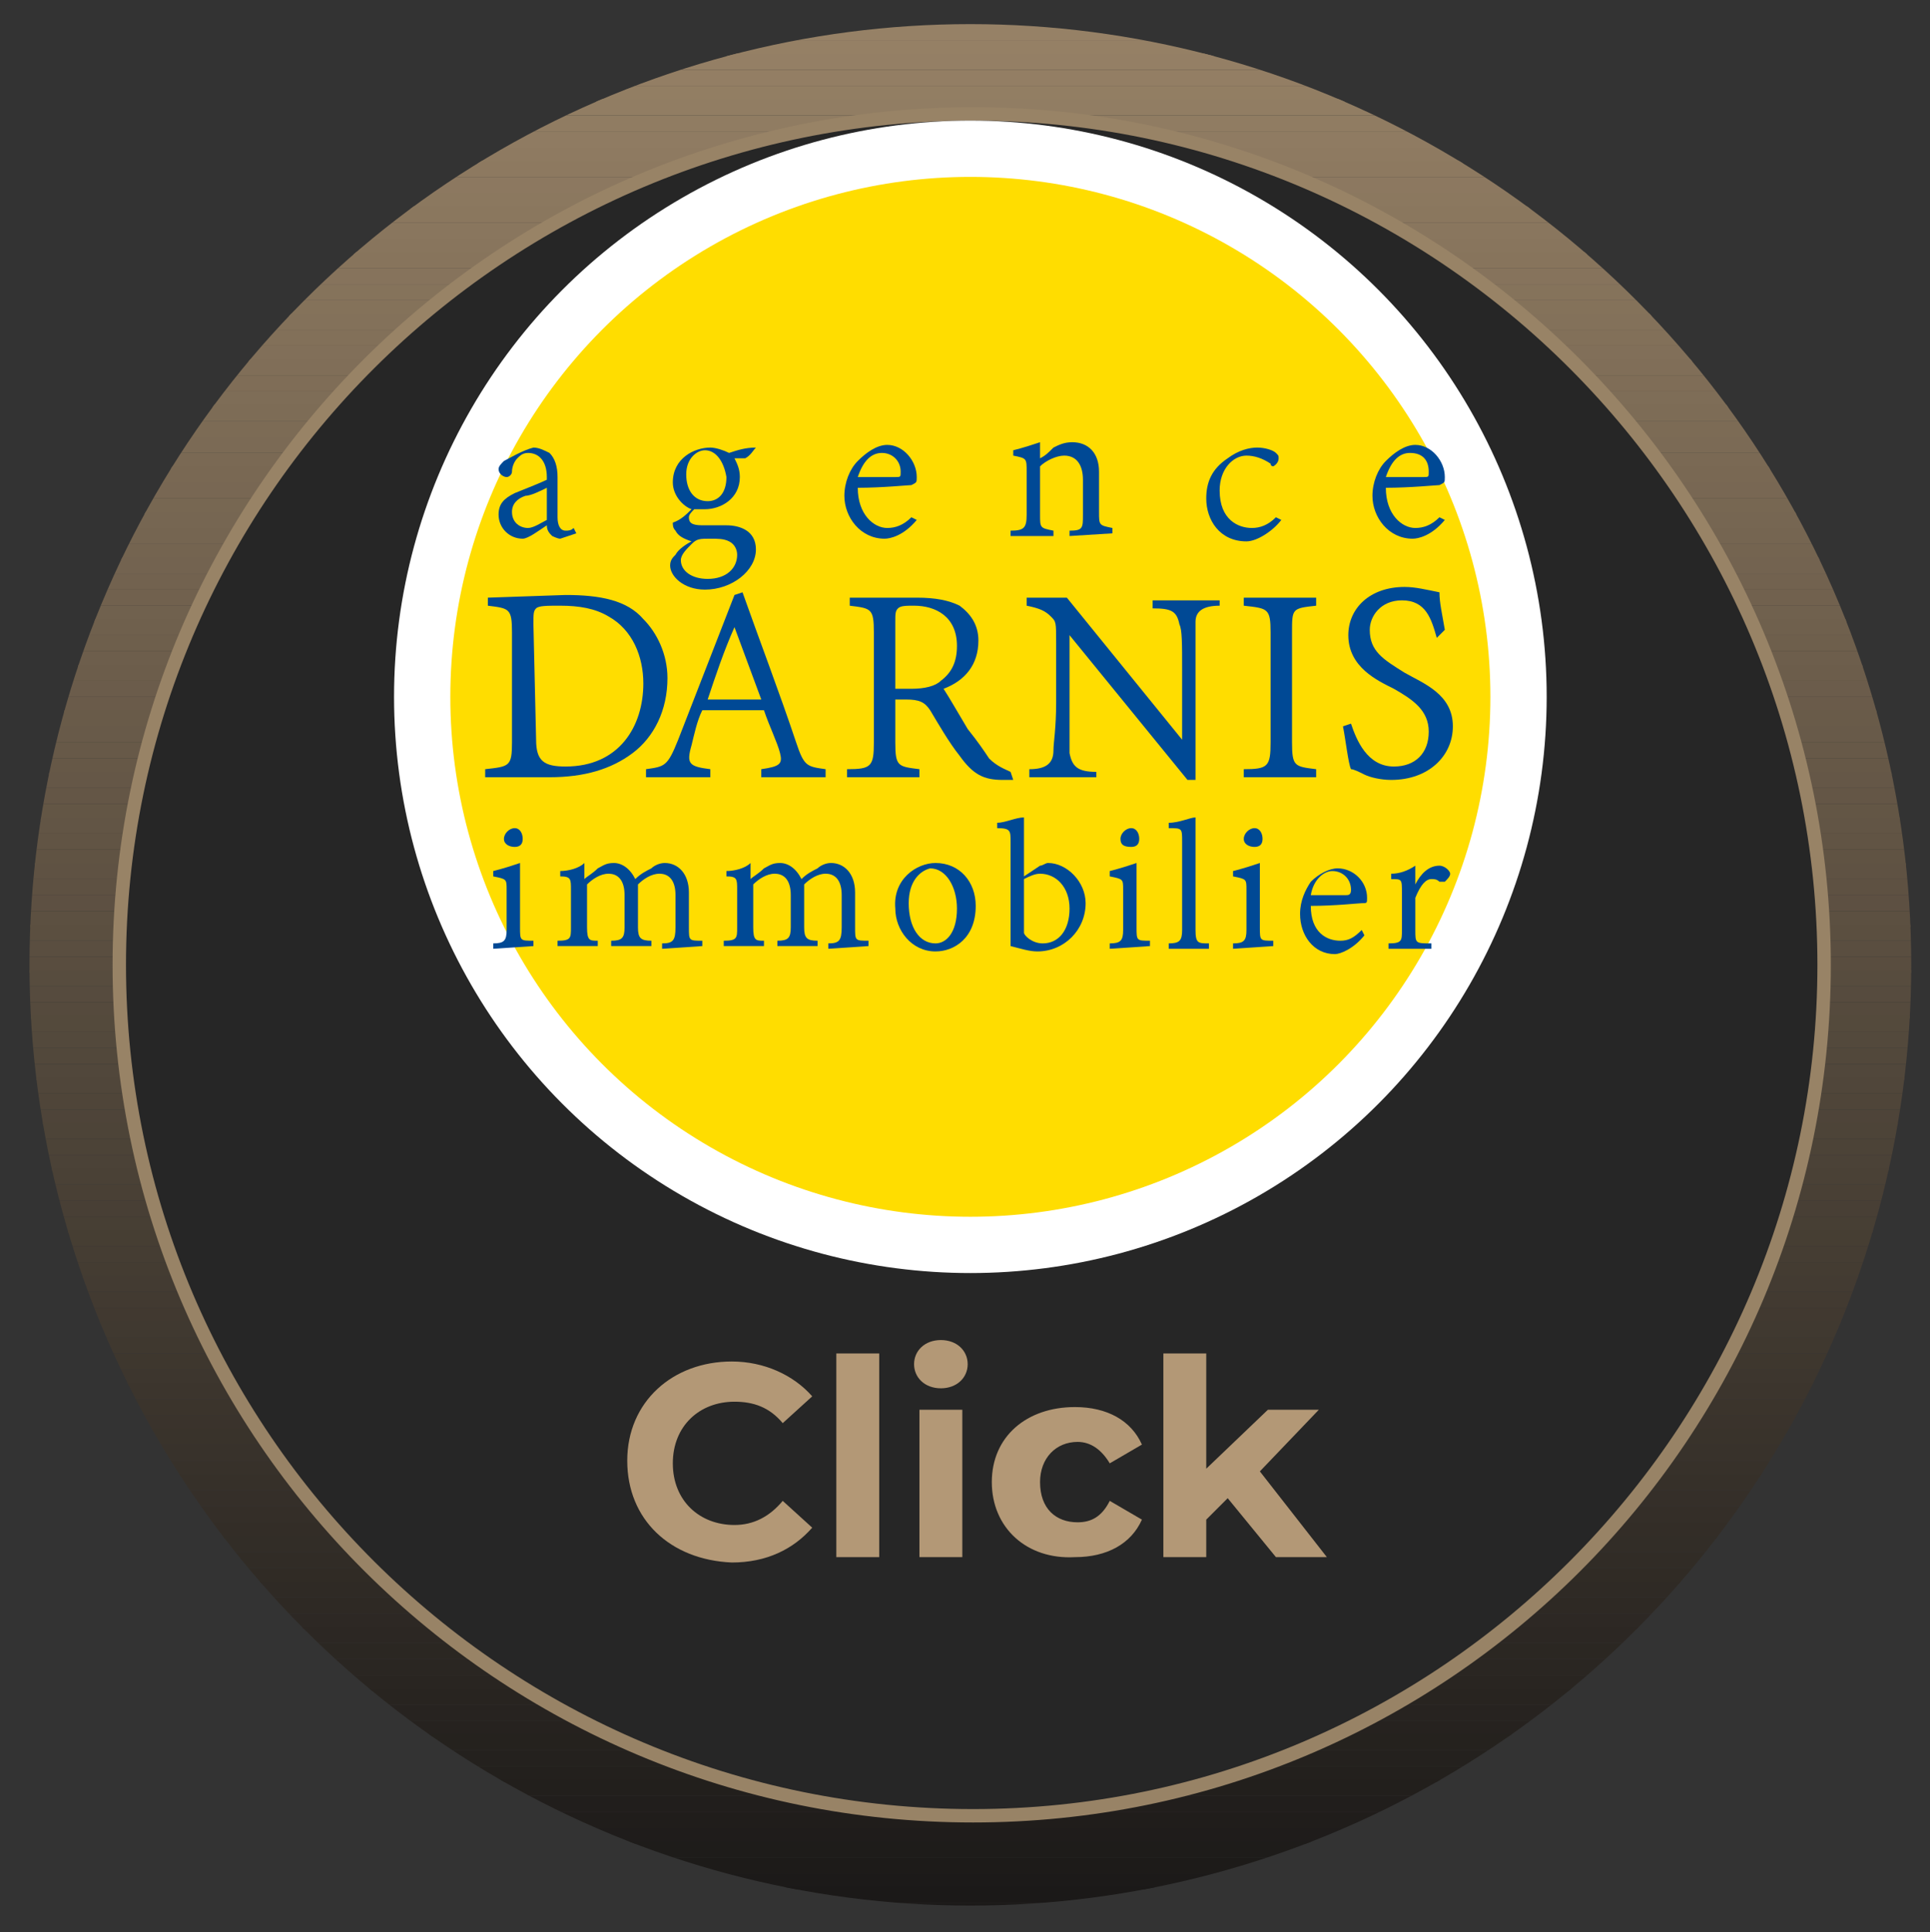 <?xml version="1.0" encoding="utf-8"?>
<!-- Generator: Adobe Illustrator 22.0.1, SVG Export Plug-In . SVG Version: 6.00 Build 0)  -->
<svg version="1.0" id="Calque_1" xmlns="http://www.w3.org/2000/svg" xmlns:xlink="http://www.w3.org/1999/xlink" x="0px" y="0px"
	 viewBox="0 0 72 72.1" style="enable-background:new 0 0 72 72.1;" xml:space="preserve">
<rect x="0" y="0" width="72" height="72.1" fill="#333333" stroke="none"/>
<style type="text/css">
	.st0{clip-path:url(#SVGID_2_);fill:#968166;}
	.st1{clip-path:url(#SVGID_4_);fill:#958065;}
	.st2{clip-path:url(#SVGID_6_);fill:#947F65;}
	.st3{clip-path:url(#SVGID_8_);fill:#937E64;}
	.st4{clip-path:url(#SVGID_10_);fill:#927E63;}
	.st5{clip-path:url(#SVGID_12_);fill:#917D63;}
	.st6{clip-path:url(#SVGID_14_);fill:#907C62;}
	.st7{clip-path:url(#SVGID_16_);fill:#8F7B62;}
	.st8{clip-path:url(#SVGID_18_);fill:#8E7A61;}
	.st9{clip-path:url(#SVGID_20_);fill:#8D7960;}
	.st10{clip-path:url(#SVGID_22_);fill:#8C7860;}
	.st11{clip-path:url(#SVGID_24_);fill:#8B785F;}
	.st12{clip-path:url(#SVGID_26_);fill:#8A775E;}
	.st13{clip-path:url(#SVGID_28_);fill:#89765E;}
	.st14{clip-path:url(#SVGID_30_);fill:#88755D;}
	.st15{clip-path:url(#SVGID_32_);fill:#87745C;}
	.st16{clip-path:url(#SVGID_34_);fill:#86735C;}
	.st17{clip-path:url(#SVGID_36_);fill:#85735B;}
	.st18{clip-path:url(#SVGID_38_);fill:#84725A;}
	.st19{clip-path:url(#SVGID_40_);fill:#83715A;}
	.st20{clip-path:url(#SVGID_42_);fill:#827059;}
	.st21{clip-path:url(#SVGID_44_);fill:#816F59;}
	.st22{clip-path:url(#SVGID_46_);fill:#806E58;}
	.st23{clip-path:url(#SVGID_48_);fill:#7F6D57;}
	.st24{clip-path:url(#SVGID_50_);fill:#7E6D57;}
	.st25{clip-path:url(#SVGID_52_);fill:#7D6C56;}
	.st26{clip-path:url(#SVGID_54_);fill:#7C6B55;}
	.st27{clip-path:url(#SVGID_56_);fill:#7B6A55;}
	.st28{clip-path:url(#SVGID_58_);fill:#7A6954;}
	.st29{clip-path:url(#SVGID_60_);fill:#796853;}
	.st30{clip-path:url(#SVGID_62_);fill:#786753;}
	.st31{clip-path:url(#SVGID_64_);fill:#776752;}
	.st32{clip-path:url(#SVGID_66_);fill:#766652;}
	.st33{clip-path:url(#SVGID_68_);fill:#756551;}
	.st34{clip-path:url(#SVGID_70_);fill:#746450;}
	.st35{clip-path:url(#SVGID_72_);fill:#736350;}
	.st36{clip-path:url(#SVGID_74_);fill:#72624F;}
	.st37{clip-path:url(#SVGID_76_);fill:#71614E;}
	.st38{clip-path:url(#SVGID_78_);fill:#70614E;}
	.st39{clip-path:url(#SVGID_80_);fill:#6F604D;}
	.st40{clip-path:url(#SVGID_82_);fill:#6E5F4C;}
	.st41{clip-path:url(#SVGID_84_);fill:#6D5E4C;}
	.st42{clip-path:url(#SVGID_86_);fill:#6C5D4B;}
	.st43{clip-path:url(#SVGID_88_);fill:#6B5C4B;}
	.st44{clip-path:url(#SVGID_90_);fill:#6A5B4A;}
	.st45{clip-path:url(#SVGID_92_);fill:#695B49;}
	.st46{clip-path:url(#SVGID_94_);fill:#685A49;}
	.st47{clip-path:url(#SVGID_96_);fill:#675948;}
	.st48{clip-path:url(#SVGID_98_);fill:#665847;}
	.st49{clip-path:url(#SVGID_100_);fill:#655747;}
	.st50{clip-path:url(#SVGID_102_);fill:#645646;}
	.st51{clip-path:url(#SVGID_104_);fill:#635645;}
	.st52{clip-path:url(#SVGID_106_);fill:#625545;}
	.st53{clip-path:url(#SVGID_108_);fill:#615444;}
	.st54{clip-path:url(#SVGID_110_);fill:#605343;}
	.st55{clip-path:url(#SVGID_112_);fill:#5F5243;}
	.st56{clip-path:url(#SVGID_114_);fill:#5E5142;}
	.st57{clip-path:url(#SVGID_116_);fill:#5D5042;}
	.st58{clip-path:url(#SVGID_118_);fill:#5C5041;}
	.st59{clip-path:url(#SVGID_120_);fill:#5B4F40;}
	.st60{clip-path:url(#SVGID_122_);fill:#5A4E40;}
	.st61{clip-path:url(#SVGID_124_);fill:#594D3F;}
	.st62{clip-path:url(#SVGID_126_);fill:#574C3E;}
	.st63{clip-path:url(#SVGID_128_);fill:#564B3E;}
	.st64{clip-path:url(#SVGID_130_);fill:#554A3D;}
	.st65{clip-path:url(#SVGID_132_);fill:#544A3C;}
	.st66{clip-path:url(#SVGID_134_);fill:#53493C;}
	.st67{clip-path:url(#SVGID_136_);fill:#52483B;}
	.st68{clip-path:url(#SVGID_138_);fill:#51473B;}
	.st69{clip-path:url(#SVGID_140_);fill:#50463A;}
	.st70{clip-path:url(#SVGID_142_);fill:#4F4539;}
	.st71{clip-path:url(#SVGID_144_);fill:#4E4439;}
	.st72{clip-path:url(#SVGID_146_);fill:#4D4438;}
	.st73{clip-path:url(#SVGID_148_);fill:#4C4337;}
	.st74{clip-path:url(#SVGID_150_);fill:#4B4237;}
	.st75{clip-path:url(#SVGID_152_);fill:#4A4136;}
	.st76{clip-path:url(#SVGID_154_);fill:#494035;}
	.st77{clip-path:url(#SVGID_156_);fill:#483F35;}
	.st78{clip-path:url(#SVGID_158_);fill:#473F34;}
	.st79{clip-path:url(#SVGID_160_);fill:#463E33;}
	.st80{clip-path:url(#SVGID_162_);fill:#453D33;}
	.st81{clip-path:url(#SVGID_164_);fill:#443C32;}
	.st82{clip-path:url(#SVGID_166_);fill:#433B32;}
	.st83{clip-path:url(#SVGID_168_);fill:#423A31;}
	.st84{clip-path:url(#SVGID_170_);fill:#413930;}
	.st85{clip-path:url(#SVGID_172_);fill:#403930;}
	.st86{clip-path:url(#SVGID_174_);fill:#3F382F;}
	.st87{clip-path:url(#SVGID_176_);fill:#3E372E;}
	.st88{clip-path:url(#SVGID_178_);fill:#3D362E;}
	.st89{clip-path:url(#SVGID_180_);fill:#3C352D;}
	.st90{clip-path:url(#SVGID_182_);fill:#3B342C;}
	.st91{clip-path:url(#SVGID_184_);fill:#3A332C;}
	.st92{clip-path:url(#SVGID_186_);fill:#39332B;}
	.st93{clip-path:url(#SVGID_188_);fill:#38322B;}
	.st94{clip-path:url(#SVGID_190_);fill:#37312A;}
	.st95{clip-path:url(#SVGID_192_);fill:#363029;}
	.st96{clip-path:url(#SVGID_194_);fill:#352F29;}
	.st97{clip-path:url(#SVGID_196_);fill:#342E28;}
	.st98{clip-path:url(#SVGID_198_);fill:#332D27;}
	.st99{clip-path:url(#SVGID_200_);fill:#322D27;}
	.st100{clip-path:url(#SVGID_202_);fill:#312C26;}
	.st101{clip-path:url(#SVGID_204_);fill:#302B25;}
	.st102{clip-path:url(#SVGID_206_);fill:#2F2A25;}
	.st103{clip-path:url(#SVGID_208_);fill:#2E2924;}
	.st104{clip-path:url(#SVGID_210_);fill:#2D2824;}
	.st105{clip-path:url(#SVGID_212_);fill:#2C2723;}
	.st106{clip-path:url(#SVGID_214_);fill:#2B2722;}
	.st107{clip-path:url(#SVGID_216_);fill:#2A2622;}
	.st108{clip-path:url(#SVGID_218_);fill:#292521;}
	.st109{clip-path:url(#SVGID_220_);fill:#282420;}
	.st110{clip-path:url(#SVGID_222_);fill:#272320;}
	.st111{clip-path:url(#SVGID_224_);fill:#26221F;}
	.st112{clip-path:url(#SVGID_226_);fill:#25221E;}
	.st113{clip-path:url(#SVGID_228_);fill:#24211E;}
	.st114{clip-path:url(#SVGID_230_);fill:#23201D;}
	.st115{clip-path:url(#SVGID_232_);fill:#221F1C;}
	.st116{clip-path:url(#SVGID_234_);fill:#211E1C;}
	.st117{clip-path:url(#SVGID_236_);fill:#201D1B;}
	.st118{clip-path:url(#SVGID_238_);fill:#1F1C1B;}
	.st119{clip-path:url(#SVGID_240_);fill:#1E1C1A;}
	.st120{clip-path:url(#SVGID_242_);fill:#1D1B19;}
	.st121{clip-path:url(#SVGID_244_);fill:#1C1A19;}
	.st122{clip-path:url(#SVGID_246_);fill:#1B1918;}
	.st123{clip-path:url(#SVGID_248_);fill:#1B1918;}
	.st124{fill:#262626;}
	.st125{fill:#988366;}
	.st126{fill:#FFFFFF;}
	.st127{fill:#FFDD00;}
	.st128{fill:#004995;}
	.st129{enable-background:new    ;}
	.st130{fill:#B39876;}
</style>
<g>
	<g>
		<g>
			<defs>
				<circle id="SVGID_1_" cx="36.2" cy="36" r="35.1"/>
			</defs>
			<clipPath id="SVGID_2_">
				<use xlink:href="#SVGID_1_"  style="overflow:visible;"/>
			</clipPath>
			<rect x="1.1" y="0.9" class="st0" width="70.2" height="0.6"/>
		</g>
		<g>
			<defs>
				<circle id="SVGID_3_" cx="36.2" cy="36" r="35.1"/>
			</defs>
			<clipPath id="SVGID_4_">
				<use xlink:href="#SVGID_3_"  style="overflow:visible;"/>
			</clipPath>
			<rect x="1.1" y="1.5" class="st1" width="70.2" height="0.6"/>
		</g>
		<g>
			<defs>
				<circle id="SVGID_5_" cx="36.2" cy="36" r="35.1"/>
			</defs>
			<clipPath id="SVGID_6_">
				<use xlink:href="#SVGID_5_"  style="overflow:visible;"/>
			</clipPath>
			<rect x="1.1" y="2" class="st2" width="70.2" height="0.6"/>
		</g>
		<g>
			<defs>
				<circle id="SVGID_7_" cx="36.2" cy="36" r="35.1"/>
			</defs>
			<clipPath id="SVGID_8_">
				<use xlink:href="#SVGID_7_"  style="overflow:visible;"/>
			</clipPath>
			<rect x="1.1" y="2.6" class="st3" width="70.2" height="0.6"/>
		</g>
		<g>
			<defs>
				<circle id="SVGID_9_" cx="36.2" cy="36" r="35.1"/>
			</defs>
			<clipPath id="SVGID_10_">
				<use xlink:href="#SVGID_9_"  style="overflow:visible;"/>
			</clipPath>
			<rect x="1.1" y="3.2" class="st4" width="70.2" height="0.6"/>
		</g>
		<g>
			<defs>
				<circle id="SVGID_11_" cx="36.2" cy="36" r="35.1"/>
			</defs>
			<clipPath id="SVGID_12_">
				<use xlink:href="#SVGID_11_"  style="overflow:visible;"/>
			</clipPath>
			<rect x="1.1" y="3.7" class="st5" width="70.2" height="0.6"/>
		</g>
		<g>
			<defs>
				<circle id="SVGID_13_" cx="36.2" cy="36" r="35.1"/>
			</defs>
			<clipPath id="SVGID_14_">
				<use xlink:href="#SVGID_13_"  style="overflow:visible;"/>
			</clipPath>
			<rect x="1.1" y="4.3" class="st6" width="70.2" height="0.6"/>
		</g>
		<g>
			<defs>
				<circle id="SVGID_15_" cx="36.2" cy="36" r="35.1"/>
			</defs>
			<clipPath id="SVGID_16_">
				<use xlink:href="#SVGID_15_"  style="overflow:visible;"/>
			</clipPath>
			<rect x="1.1" y="4.9" class="st7" width="70.2" height="0.6"/>
		</g>
		<g>
			<defs>
				<circle id="SVGID_17_" cx="36.2" cy="36" r="35.1"/>
			</defs>
			<clipPath id="SVGID_18_">
				<use xlink:href="#SVGID_17_"  style="overflow:visible;"/>
			</clipPath>
			<rect x="1.1" y="5.5" class="st8" width="70.2" height="0.6"/>
		</g>
		<g>
			<defs>
				<circle id="SVGID_19_" cx="36.2" cy="36" r="35.1"/>
			</defs>
			<clipPath id="SVGID_20_">
				<use xlink:href="#SVGID_19_"  style="overflow:visible;"/>
			</clipPath>
			<rect x="1.1" y="6" class="st9" width="70.2" height="0.6"/>
		</g>
		<g>
			<defs>
				<circle id="SVGID_21_" cx="36.2" cy="36" r="35.1"/>
			</defs>
			<clipPath id="SVGID_22_">
				<use xlink:href="#SVGID_21_"  style="overflow:visible;"/>
			</clipPath>
			<rect x="1.1" y="6.6" class="st10" width="70.2" height="0.6"/>
		</g>
		<g>
			<defs>
				<circle id="SVGID_23_" cx="36.2" cy="36" r="35.1"/>
			</defs>
			<clipPath id="SVGID_24_">
				<use xlink:href="#SVGID_23_"  style="overflow:visible;"/>
			</clipPath>
			<rect x="1.1" y="7.2" class="st11" width="70.2" height="0.6"/>
		</g>
		<g>
			<defs>
				<circle id="SVGID_25_" cx="36.2" cy="36" r="35.1"/>
			</defs>
			<clipPath id="SVGID_26_">
				<use xlink:href="#SVGID_25_"  style="overflow:visible;"/>
			</clipPath>
			<rect x="1.1" y="7.7" class="st12" width="70.2" height="0.6"/>
		</g>
		<g>
			<defs>
				<circle id="SVGID_27_" cx="36.2" cy="36" r="35.1"/>
			</defs>
			<clipPath id="SVGID_28_">
				<use xlink:href="#SVGID_27_"  style="overflow:visible;"/>
			</clipPath>
			<rect x="1.1" y="8.3" class="st13" width="70.2" height="0.6"/>
		</g>
		<g>
			<defs>
				<circle id="SVGID_29_" cx="36.2" cy="36" r="35.1"/>
			</defs>
			<clipPath id="SVGID_30_">
				<use xlink:href="#SVGID_29_"  style="overflow:visible;"/>
			</clipPath>
			<rect x="1.1" y="8.9" class="st14" width="70.2" height="0.6"/>
		</g>
		<g>
			<defs>
				<circle id="SVGID_31_" cx="36.2" cy="36" r="35.1"/>
			</defs>
			<clipPath id="SVGID_32_">
				<use xlink:href="#SVGID_31_"  style="overflow:visible;"/>
			</clipPath>
			<rect x="1.1" y="9.4" class="st15" width="70.2" height="0.6"/>
		</g>
		<g>
			<defs>
				<circle id="SVGID_33_" cx="36.2" cy="36" r="35.1"/>
			</defs>
			<clipPath id="SVGID_34_">
				<use xlink:href="#SVGID_33_"  style="overflow:visible;"/>
			</clipPath>
			<rect x="1.1" y="10" class="st16" width="70.2" height="0.6"/>
		</g>
		<g>
			<defs>
				<circle id="SVGID_35_" cx="36.2" cy="36" r="35.1"/>
			</defs>
			<clipPath id="SVGID_36_">
				<use xlink:href="#SVGID_35_"  style="overflow:visible;"/>
			</clipPath>
			<rect x="1.1" y="10.6" class="st17" width="70.2" height="0.6"/>
		</g>
		<g>
			<defs>
				<circle id="SVGID_37_" cx="36.2" cy="36" r="35.1"/>
			</defs>
			<clipPath id="SVGID_38_">
				<use xlink:href="#SVGID_37_"  style="overflow:visible;"/>
			</clipPath>
			<rect x="1.1" y="11.2" class="st18" width="70.2" height="0.6"/>
		</g>
		<g>
			<defs>
				<circle id="SVGID_39_" cx="36.2" cy="36" r="35.1"/>
			</defs>
			<clipPath id="SVGID_40_">
				<use xlink:href="#SVGID_39_"  style="overflow:visible;"/>
			</clipPath>
			<rect x="1.1" y="11.7" class="st19" width="70.2" height="0.6"/>
		</g>
		<g>
			<defs>
				<circle id="SVGID_41_" cx="36.2" cy="36" r="35.1"/>
			</defs>
			<clipPath id="SVGID_42_">
				<use xlink:href="#SVGID_41_"  style="overflow:visible;"/>
			</clipPath>
			<rect x="1.1" y="12.3" class="st20" width="70.2" height="0.6"/>
		</g>
		<g>
			<defs>
				<circle id="SVGID_43_" cx="36.2" cy="36" r="35.1"/>
			</defs>
			<clipPath id="SVGID_44_">
				<use xlink:href="#SVGID_43_"  style="overflow:visible;"/>
			</clipPath>
			<rect x="1.1" y="12.9" class="st21" width="70.2" height="0.6"/>
		</g>
		<g>
			<defs>
				<circle id="SVGID_45_" cx="36.2" cy="36" r="35.1"/>
			</defs>
			<clipPath id="SVGID_46_">
				<use xlink:href="#SVGID_45_"  style="overflow:visible;"/>
			</clipPath>
			<rect x="1.1" y="13.4" class="st22" width="70.2" height="0.6"/>
		</g>
		<g>
			<defs>
				<circle id="SVGID_47_" cx="36.2" cy="36" r="35.1"/>
			</defs>
			<clipPath id="SVGID_48_">
				<use xlink:href="#SVGID_47_"  style="overflow:visible;"/>
			</clipPath>
			<rect x="1.1" y="14" class="st23" width="70.2" height="0.6"/>
		</g>
		<g>
			<defs>
				<circle id="SVGID_49_" cx="36.2" cy="36" r="35.1"/>
			</defs>
			<clipPath id="SVGID_50_">
				<use xlink:href="#SVGID_49_"  style="overflow:visible;"/>
			</clipPath>
			<rect x="1.1" y="14.6" class="st24" width="70.2" height="0.6"/>
		</g>
		<g>
			<defs>
				<circle id="SVGID_51_" cx="36.2" cy="36" r="35.1"/>
			</defs>
			<clipPath id="SVGID_52_">
				<use xlink:href="#SVGID_51_"  style="overflow:visible;"/>
			</clipPath>
			<rect x="1.1" y="15.1" class="st25" width="70.2" height="0.6"/>
		</g>
		<g>
			<defs>
				<circle id="SVGID_53_" cx="36.2" cy="36" r="35.1"/>
			</defs>
			<clipPath id="SVGID_54_">
				<use xlink:href="#SVGID_53_"  style="overflow:visible;"/>
			</clipPath>
			<rect x="1.1" y="15.7" class="st26" width="70.2" height="0.6"/>
		</g>
		<g>
			<defs>
				<circle id="SVGID_55_" cx="36.2" cy="36" r="35.1"/>
			</defs>
			<clipPath id="SVGID_56_">
				<use xlink:href="#SVGID_55_"  style="overflow:visible;"/>
			</clipPath>
			<rect x="1.1" y="16.3" class="st27" width="70.2" height="0.6"/>
		</g>
		<g>
			<defs>
				<circle id="SVGID_57_" cx="36.2" cy="36" r="35.1"/>
			</defs>
			<clipPath id="SVGID_58_">
				<use xlink:href="#SVGID_57_"  style="overflow:visible;"/>
			</clipPath>
			<rect x="1.1" y="16.9" class="st28" width="70.2" height="0.6"/>
		</g>
		<g>
			<defs>
				<circle id="SVGID_59_" cx="36.2" cy="36" r="35.1"/>
			</defs>
			<clipPath id="SVGID_60_">
				<use xlink:href="#SVGID_59_"  style="overflow:visible;"/>
			</clipPath>
			<rect x="1.1" y="17.4" class="st29" width="70.2" height="0.6"/>
		</g>
		<g>
			<defs>
				<circle id="SVGID_61_" cx="36.2" cy="36" r="35.1"/>
			</defs>
			<clipPath id="SVGID_62_">
				<use xlink:href="#SVGID_61_"  style="overflow:visible;"/>
			</clipPath>
			<rect x="1.1" y="18" class="st30" width="70.2" height="0.6"/>
		</g>
		<g>
			<defs>
				<circle id="SVGID_63_" cx="36.2" cy="36" r="35.1"/>
			</defs>
			<clipPath id="SVGID_64_">
				<use xlink:href="#SVGID_63_"  style="overflow:visible;"/>
			</clipPath>
			<rect x="1.1" y="18.6" class="st31" width="70.2" height="0.6"/>
		</g>
		<g>
			<defs>
				<circle id="SVGID_65_" cx="36.2" cy="36" r="35.1"/>
			</defs>
			<clipPath id="SVGID_66_">
				<use xlink:href="#SVGID_65_"  style="overflow:visible;"/>
			</clipPath>
			<rect x="1.1" y="19.1" class="st32" width="70.2" height="0.6"/>
		</g>
		<g>
			<defs>
				<circle id="SVGID_67_" cx="36.2" cy="36" r="35.1"/>
			</defs>
			<clipPath id="SVGID_68_">
				<use xlink:href="#SVGID_67_"  style="overflow:visible;"/>
			</clipPath>
			<rect x="1.1" y="19.7" class="st33" width="70.2" height="0.6"/>
		</g>
		<g>
			<defs>
				<circle id="SVGID_69_" cx="36.2" cy="36" r="35.1"/>
			</defs>
			<clipPath id="SVGID_70_">
				<use xlink:href="#SVGID_69_"  style="overflow:visible;"/>
			</clipPath>
			<rect x="1.1" y="20.3" class="st34" width="70.2" height="0.6"/>
		</g>
		<g>
			<defs>
				<circle id="SVGID_71_" cx="36.2" cy="36" r="35.1"/>
			</defs>
			<clipPath id="SVGID_72_">
				<use xlink:href="#SVGID_71_"  style="overflow:visible;"/>
			</clipPath>
			<rect x="1.1" y="20.8" class="st35" width="70.2" height="0.6"/>
		</g>
		<g>
			<defs>
				<circle id="SVGID_73_" cx="36.2" cy="36" r="35.1"/>
			</defs>
			<clipPath id="SVGID_74_">
				<use xlink:href="#SVGID_73_"  style="overflow:visible;"/>
			</clipPath>
			<rect x="1.1" y="21.4" class="st36" width="70.2" height="0.6"/>
		</g>
		<g>
			<defs>
				<circle id="SVGID_75_" cx="36.2" cy="36" r="35.1"/>
			</defs>
			<clipPath id="SVGID_76_">
				<use xlink:href="#SVGID_75_"  style="overflow:visible;"/>
			</clipPath>
			<rect x="1.1" y="22" class="st37" width="70.2" height="0.6"/>
		</g>
		<g>
			<defs>
				<circle id="SVGID_77_" cx="36.2" cy="36" r="35.1"/>
			</defs>
			<clipPath id="SVGID_78_">
				<use xlink:href="#SVGID_77_"  style="overflow:visible;"/>
			</clipPath>
			<rect x="1.1" y="22.6" class="st38" width="70.2" height="0.6"/>
		</g>
		<g>
			<defs>
				<circle id="SVGID_79_" cx="36.2" cy="36" r="35.1"/>
			</defs>
			<clipPath id="SVGID_80_">
				<use xlink:href="#SVGID_79_"  style="overflow:visible;"/>
			</clipPath>
			<rect x="1.1" y="23.1" class="st39" width="70.2" height="0.6"/>
		</g>
		<g>
			<defs>
				<circle id="SVGID_81_" cx="36.2" cy="36" r="35.1"/>
			</defs>
			<clipPath id="SVGID_82_">
				<use xlink:href="#SVGID_81_"  style="overflow:visible;"/>
			</clipPath>
			<rect x="1.1" y="23.7" class="st40" width="70.2" height="0.6"/>
		</g>
		<g>
			<defs>
				<circle id="SVGID_83_" cx="36.2" cy="36" r="35.1"/>
			</defs>
			<clipPath id="SVGID_84_">
				<use xlink:href="#SVGID_83_"  style="overflow:visible;"/>
			</clipPath>
			<rect x="1.1" y="24.3" class="st41" width="70.2" height="0.6"/>
		</g>
		<g>
			<defs>
				<circle id="SVGID_85_" cx="36.2" cy="36" r="35.1"/>
			</defs>
			<clipPath id="SVGID_86_">
				<use xlink:href="#SVGID_85_"  style="overflow:visible;"/>
			</clipPath>
			<rect x="1.1" y="24.8" class="st42" width="70.2" height="0.6"/>
		</g>
		<g>
			<defs>
				<circle id="SVGID_87_" cx="36.2" cy="36" r="35.1"/>
			</defs>
			<clipPath id="SVGID_88_">
				<use xlink:href="#SVGID_87_"  style="overflow:visible;"/>
			</clipPath>
			<rect x="1.1" y="25.4" class="st43" width="70.2" height="0.6"/>
		</g>
		<g>
			<defs>
				<circle id="SVGID_89_" cx="36.2" cy="36" r="35.1"/>
			</defs>
			<clipPath id="SVGID_90_">
				<use xlink:href="#SVGID_89_"  style="overflow:visible;"/>
			</clipPath>
			<rect x="1.1" y="26" class="st44" width="70.2" height="0.6"/>
		</g>
		<g>
			<defs>
				<circle id="SVGID_91_" cx="36.2" cy="36" r="35.1"/>
			</defs>
			<clipPath id="SVGID_92_">
				<use xlink:href="#SVGID_91_"  style="overflow:visible;"/>
			</clipPath>
			<rect x="1.1" y="26.5" class="st45" width="70.2" height="0.6"/>
		</g>
		<g>
			<defs>
				<circle id="SVGID_93_" cx="36.2" cy="36" r="35.1"/>
			</defs>
			<clipPath id="SVGID_94_">
				<use xlink:href="#SVGID_93_"  style="overflow:visible;"/>
			</clipPath>
			<rect x="1.1" y="27.1" class="st46" width="70.2" height="0.6"/>
		</g>
		<g>
			<defs>
				<circle id="SVGID_95_" cx="36.2" cy="36" r="35.1"/>
			</defs>
			<clipPath id="SVGID_96_">
				<use xlink:href="#SVGID_95_"  style="overflow:visible;"/>
			</clipPath>
			<rect x="1.1" y="27.7" class="st47" width="70.2" height="0.6"/>
		</g>
		<g>
			<defs>
				<circle id="SVGID_97_" cx="36.2" cy="36" r="35.1"/>
			</defs>
			<clipPath id="SVGID_98_">
				<use xlink:href="#SVGID_97_"  style="overflow:visible;"/>
			</clipPath>
			<rect x="1.1" y="28.3" class="st48" width="70.2" height="0.6"/>
		</g>
		<g>
			<defs>
				<circle id="SVGID_99_" cx="36.2" cy="36" r="35.1"/>
			</defs>
			<clipPath id="SVGID_100_">
				<use xlink:href="#SVGID_99_"  style="overflow:visible;"/>
			</clipPath>
			<rect x="1.1" y="28.8" class="st49" width="70.2" height="0.6"/>
		</g>
		<g>
			<defs>
				<circle id="SVGID_101_" cx="36.2" cy="36" r="35.1"/>
			</defs>
			<clipPath id="SVGID_102_">
				<use xlink:href="#SVGID_101_"  style="overflow:visible;"/>
			</clipPath>
			<rect x="1.1" y="29.4" class="st50" width="70.2" height="0.6"/>
		</g>
		<g>
			<defs>
				<circle id="SVGID_103_" cx="36.2" cy="36" r="35.1"/>
			</defs>
			<clipPath id="SVGID_104_">
				<use xlink:href="#SVGID_103_"  style="overflow:visible;"/>
			</clipPath>
			<rect x="1.1" y="30" class="st51" width="70.2" height="0.6"/>
		</g>
		<g>
			<defs>
				<circle id="SVGID_105_" cx="36.2" cy="36" r="35.1"/>
			</defs>
			<clipPath id="SVGID_106_">
				<use xlink:href="#SVGID_105_"  style="overflow:visible;"/>
			</clipPath>
			<rect x="1.1" y="30.5" class="st52" width="70.2" height="0.6"/>
		</g>
		<g>
			<defs>
				<circle id="SVGID_107_" cx="36.2" cy="36" r="35.1"/>
			</defs>
			<clipPath id="SVGID_108_">
				<use xlink:href="#SVGID_107_"  style="overflow:visible;"/>
			</clipPath>
			<rect x="1.1" y="31.1" class="st53" width="70.2" height="0.6"/>
		</g>
		<g>
			<defs>
				<circle id="SVGID_109_" cx="36.2" cy="36" r="35.1"/>
			</defs>
			<clipPath id="SVGID_110_">
				<use xlink:href="#SVGID_109_"  style="overflow:visible;"/>
			</clipPath>
			<rect x="1.1" y="31.7" class="st54" width="70.2" height="0.6"/>
		</g>
		<g>
			<defs>
				<circle id="SVGID_111_" cx="36.2" cy="36" r="35.1"/>
			</defs>
			<clipPath id="SVGID_112_">
				<use xlink:href="#SVGID_111_"  style="overflow:visible;"/>
			</clipPath>
			<rect x="1.1" y="32.2" class="st55" width="70.2" height="0.6"/>
		</g>
		<g>
			<defs>
				<circle id="SVGID_113_" cx="36.2" cy="36" r="35.1"/>
			</defs>
			<clipPath id="SVGID_114_">
				<use xlink:href="#SVGID_113_"  style="overflow:visible;"/>
			</clipPath>
			<rect x="1.1" y="32.8" class="st56" width="70.2" height="0.6"/>
		</g>
		<g>
			<defs>
				<circle id="SVGID_115_" cx="36.2" cy="36" r="35.1"/>
			</defs>
			<clipPath id="SVGID_116_">
				<use xlink:href="#SVGID_115_"  style="overflow:visible;"/>
			</clipPath>
			<rect x="1.1" y="33.4" class="st57" width="70.2" height="0.6"/>
		</g>
		<g>
			<defs>
				<circle id="SVGID_117_" cx="36.2" cy="36" r="35.1"/>
			</defs>
			<clipPath id="SVGID_118_">
				<use xlink:href="#SVGID_117_"  style="overflow:visible;"/>
			</clipPath>
			<rect x="1.1" y="34" class="st58" width="70.2" height="0.6"/>
		</g>
		<g>
			<defs>
				<circle id="SVGID_119_" cx="36.2" cy="36" r="35.1"/>
			</defs>
			<clipPath id="SVGID_120_">
				<use xlink:href="#SVGID_119_"  style="overflow:visible;"/>
			</clipPath>
			<rect x="1.1" y="34.5" class="st59" width="70.2" height="0.6"/>
		</g>
		<g>
			<defs>
				<circle id="SVGID_121_" cx="36.2" cy="36" r="35.1"/>
			</defs>
			<clipPath id="SVGID_122_">
				<use xlink:href="#SVGID_121_"  style="overflow:visible;"/>
			</clipPath>
			<rect x="1.1" y="35.1" class="st60" width="70.2" height="0.6"/>
		</g>
		<g>
			<defs>
				<circle id="SVGID_123_" cx="36.2" cy="36" r="35.1"/>
			</defs>
			<clipPath id="SVGID_124_">
				<use xlink:href="#SVGID_123_"  style="overflow:visible;"/>
			</clipPath>
			<rect x="1.1" y="35.7" class="st61" width="70.2" height="0.6"/>
		</g>
		<g>
			<defs>
				<circle id="SVGID_125_" cx="36.2" cy="36" r="35.1"/>
			</defs>
			<clipPath id="SVGID_126_">
				<use xlink:href="#SVGID_125_"  style="overflow:visible;"/>
			</clipPath>
			<rect x="1.1" y="36.2" class="st62" width="70.2" height="0.6"/>
		</g>
		<g>
			<defs>
				<circle id="SVGID_127_" cx="36.2" cy="36" r="35.1"/>
			</defs>
			<clipPath id="SVGID_128_">
				<use xlink:href="#SVGID_127_"  style="overflow:visible;"/>
			</clipPath>
			<rect x="1.1" y="36.8" class="st63" width="70.2" height="0.6"/>
		</g>
		<g>
			<defs>
				<circle id="SVGID_129_" cx="36.2" cy="36" r="35.1"/>
			</defs>
			<clipPath id="SVGID_130_">
				<use xlink:href="#SVGID_129_"  style="overflow:visible;"/>
			</clipPath>
			<rect x="1.1" y="37.4" class="st64" width="70.2" height="0.6"/>
		</g>
		<g>
			<defs>
				<circle id="SVGID_131_" cx="36.2" cy="36" r="35.1"/>
			</defs>
			<clipPath id="SVGID_132_">
				<use xlink:href="#SVGID_131_"  style="overflow:visible;"/>
			</clipPath>
			<rect x="1.1" y="37.9" class="st65" width="70.2" height="0.6"/>
		</g>
		<g>
			<defs>
				<circle id="SVGID_133_" cx="36.2" cy="36" r="35.1"/>
			</defs>
			<clipPath id="SVGID_134_">
				<use xlink:href="#SVGID_133_"  style="overflow:visible;"/>
			</clipPath>
			<rect x="1.1" y="38.5" class="st66" width="70.2" height="0.6"/>
		</g>
		<g>
			<defs>
				<circle id="SVGID_135_" cx="36.2" cy="36" r="35.1"/>
			</defs>
			<clipPath id="SVGID_136_">
				<use xlink:href="#SVGID_135_"  style="overflow:visible;"/>
			</clipPath>
			<rect x="1.1" y="39.1" class="st67" width="70.2" height="0.6"/>
		</g>
		<g>
			<defs>
				<circle id="SVGID_137_" cx="36.2" cy="36" r="35.1"/>
			</defs>
			<clipPath id="SVGID_138_">
				<use xlink:href="#SVGID_137_"  style="overflow:visible;"/>
			</clipPath>
			<rect x="1.1" y="39.7" class="st68" width="70.2" height="0.6"/>
		</g>
		<g>
			<defs>
				<circle id="SVGID_139_" cx="36.2" cy="36" r="35.1"/>
			</defs>
			<clipPath id="SVGID_140_">
				<use xlink:href="#SVGID_139_"  style="overflow:visible;"/>
			</clipPath>
			<rect x="1.1" y="40.2" class="st69" width="70.2" height="0.6"/>
		</g>
		<g>
			<defs>
				<circle id="SVGID_141_" cx="36.2" cy="36" r="35.1"/>
			</defs>
			<clipPath id="SVGID_142_">
				<use xlink:href="#SVGID_141_"  style="overflow:visible;"/>
			</clipPath>
			<rect x="1.1" y="40.8" class="st70" width="70.2" height="0.6"/>
		</g>
		<g>
			<defs>
				<circle id="SVGID_143_" cx="36.2" cy="36" r="35.1"/>
			</defs>
			<clipPath id="SVGID_144_">
				<use xlink:href="#SVGID_143_"  style="overflow:visible;"/>
			</clipPath>
			<rect x="1.1" y="41.4" class="st71" width="70.2" height="0.6"/>
		</g>
		<g>
			<defs>
				<circle id="SVGID_145_" cx="36.2" cy="36" r="35.1"/>
			</defs>
			<clipPath id="SVGID_146_">
				<use xlink:href="#SVGID_145_"  style="overflow:visible;"/>
			</clipPath>
			<rect x="1.1" y="41.9" class="st72" width="70.2" height="0.6"/>
		</g>
		<g>
			<defs>
				<circle id="SVGID_147_" cx="36.2" cy="36" r="35.1"/>
			</defs>
			<clipPath id="SVGID_148_">
				<use xlink:href="#SVGID_147_"  style="overflow:visible;"/>
			</clipPath>
			<rect x="1.1" y="42.5" class="st73" width="70.2" height="0.6"/>
		</g>
		<g>
			<defs>
				<circle id="SVGID_149_" cx="36.2" cy="36" r="35.1"/>
			</defs>
			<clipPath id="SVGID_150_">
				<use xlink:href="#SVGID_149_"  style="overflow:visible;"/>
			</clipPath>
			<rect x="1.1" y="43.1" class="st74" width="70.2" height="0.6"/>
		</g>
		<g>
			<defs>
				<circle id="SVGID_151_" cx="36.2" cy="36" r="35.1"/>
			</defs>
			<clipPath id="SVGID_152_">
				<use xlink:href="#SVGID_151_"  style="overflow:visible;"/>
			</clipPath>
			<rect x="1.1" y="43.6" class="st75" width="70.2" height="0.6"/>
		</g>
		<g>
			<defs>
				<circle id="SVGID_153_" cx="36.2" cy="36" r="35.1"/>
			</defs>
			<clipPath id="SVGID_154_">
				<use xlink:href="#SVGID_153_"  style="overflow:visible;"/>
			</clipPath>
			<rect x="1.1" y="44.2" class="st76" width="70.2" height="0.6"/>
		</g>
		<g>
			<defs>
				<circle id="SVGID_155_" cx="36.2" cy="36" r="35.1"/>
			</defs>
			<clipPath id="SVGID_156_">
				<use xlink:href="#SVGID_155_"  style="overflow:visible;"/>
			</clipPath>
			<rect x="1.1" y="44.8" class="st77" width="70.2" height="0.6"/>
		</g>
		<g>
			<defs>
				<circle id="SVGID_157_" cx="36.2" cy="36" r="35.1"/>
			</defs>
			<clipPath id="SVGID_158_">
				<use xlink:href="#SVGID_157_"  style="overflow:visible;"/>
			</clipPath>
			<rect x="1.1" y="45.4" class="st78" width="70.2" height="0.6"/>
		</g>
		<g>
			<defs>
				<circle id="SVGID_159_" cx="36.2" cy="36" r="35.1"/>
			</defs>
			<clipPath id="SVGID_160_">
				<use xlink:href="#SVGID_159_"  style="overflow:visible;"/>
			</clipPath>
			<rect x="1.1" y="45.9" class="st79" width="70.2" height="0.6"/>
		</g>
		<g>
			<defs>
				<circle id="SVGID_161_" cx="36.2" cy="36" r="35.1"/>
			</defs>
			<clipPath id="SVGID_162_">
				<use xlink:href="#SVGID_161_"  style="overflow:visible;"/>
			</clipPath>
			<rect x="1.1" y="46.5" class="st80" width="70.2" height="0.6"/>
		</g>
		<g>
			<defs>
				<circle id="SVGID_163_" cx="36.2" cy="36" r="35.1"/>
			</defs>
			<clipPath id="SVGID_164_">
				<use xlink:href="#SVGID_163_"  style="overflow:visible;"/>
			</clipPath>
			<rect x="1.1" y="47.1" class="st81" width="70.2" height="0.6"/>
		</g>
		<g>
			<defs>
				<circle id="SVGID_165_" cx="36.2" cy="36" r="35.1"/>
			</defs>
			<clipPath id="SVGID_166_">
				<use xlink:href="#SVGID_165_"  style="overflow:visible;"/>
			</clipPath>
			<rect x="1.1" y="47.6" class="st82" width="70.2" height="0.6"/>
		</g>
		<g>
			<defs>
				<circle id="SVGID_167_" cx="36.2" cy="36" r="35.1"/>
			</defs>
			<clipPath id="SVGID_168_">
				<use xlink:href="#SVGID_167_"  style="overflow:visible;"/>
			</clipPath>
			<rect x="1.1" y="48.2" class="st83" width="70.2" height="0.6"/>
		</g>
		<g>
			<defs>
				<circle id="SVGID_169_" cx="36.2" cy="36" r="35.1"/>
			</defs>
			<clipPath id="SVGID_170_">
				<use xlink:href="#SVGID_169_"  style="overflow:visible;"/>
			</clipPath>
			<rect x="1.1" y="48.8" class="st84" width="70.2" height="0.6"/>
		</g>
		<g>
			<defs>
				<circle id="SVGID_171_" cx="36.2" cy="36" r="35.1"/>
			</defs>
			<clipPath id="SVGID_172_">
				<use xlink:href="#SVGID_171_"  style="overflow:visible;"/>
			</clipPath>
			<rect x="1.1" y="49.3" class="st85" width="70.2" height="0.6"/>
		</g>
		<g>
			<defs>
				<circle id="SVGID_173_" cx="36.2" cy="36" r="35.1"/>
			</defs>
			<clipPath id="SVGID_174_">
				<use xlink:href="#SVGID_173_"  style="overflow:visible;"/>
			</clipPath>
			<rect x="1.1" y="49.9" class="st86" width="70.2" height="0.6"/>
		</g>
		<g>
			<defs>
				<circle id="SVGID_175_" cx="36.2" cy="36" r="35.1"/>
			</defs>
			<clipPath id="SVGID_176_">
				<use xlink:href="#SVGID_175_"  style="overflow:visible;"/>
			</clipPath>
			<rect x="1.1" y="50.5" class="st87" width="70.2" height="0.6"/>
		</g>
		<g>
			<defs>
				<circle id="SVGID_177_" cx="36.2" cy="36" r="35.1"/>
			</defs>
			<clipPath id="SVGID_178_">
				<use xlink:href="#SVGID_177_"  style="overflow:visible;"/>
			</clipPath>
			<rect x="1.1" y="51.1" class="st88" width="70.2" height="0.6"/>
		</g>
		<g>
			<defs>
				<circle id="SVGID_179_" cx="36.2" cy="36" r="35.1"/>
			</defs>
			<clipPath id="SVGID_180_">
				<use xlink:href="#SVGID_179_"  style="overflow:visible;"/>
			</clipPath>
			<rect x="1.1" y="51.6" class="st89" width="70.2" height="0.6"/>
		</g>
		<g>
			<defs>
				<circle id="SVGID_181_" cx="36.2" cy="36" r="35.1"/>
			</defs>
			<clipPath id="SVGID_182_">
				<use xlink:href="#SVGID_181_"  style="overflow:visible;"/>
			</clipPath>
			<rect x="1.1" y="52.2" class="st90" width="70.2" height="0.6"/>
		</g>
		<g>
			<defs>
				<circle id="SVGID_183_" cx="36.2" cy="36" r="35.1"/>
			</defs>
			<clipPath id="SVGID_184_">
				<use xlink:href="#SVGID_183_"  style="overflow:visible;"/>
			</clipPath>
			<rect x="1.1" y="52.8" class="st91" width="70.2" height="0.6"/>
		</g>
		<g>
			<defs>
				<circle id="SVGID_185_" cx="36.2" cy="36" r="35.1"/>
			</defs>
			<clipPath id="SVGID_186_">
				<use xlink:href="#SVGID_185_"  style="overflow:visible;"/>
			</clipPath>
			<rect x="1.1" y="53.3" class="st92" width="70.2" height="0.6"/>
		</g>
		<g>
			<defs>
				<circle id="SVGID_187_" cx="36.2" cy="36" r="35.1"/>
			</defs>
			<clipPath id="SVGID_188_">
				<use xlink:href="#SVGID_187_"  style="overflow:visible;"/>
			</clipPath>
			<rect x="1.1" y="53.9" class="st93" width="70.2" height="0.6"/>
		</g>
		<g>
			<defs>
				<circle id="SVGID_189_" cx="36.2" cy="36" r="35.1"/>
			</defs>
			<clipPath id="SVGID_190_">
				<use xlink:href="#SVGID_189_"  style="overflow:visible;"/>
			</clipPath>
			<rect x="1.1" y="54.5" class="st94" width="70.2" height="0.6"/>
		</g>
		<g>
			<defs>
				<circle id="SVGID_191_" cx="36.2" cy="36" r="35.1"/>
			</defs>
			<clipPath id="SVGID_192_">
				<use xlink:href="#SVGID_191_"  style="overflow:visible;"/>
			</clipPath>
			<rect x="1.1" y="55" class="st95" width="70.2" height="0.6"/>
		</g>
		<g>
			<defs>
				<circle id="SVGID_193_" cx="36.2" cy="36" r="35.1"/>
			</defs>
			<clipPath id="SVGID_194_">
				<use xlink:href="#SVGID_193_"  style="overflow:visible;"/>
			</clipPath>
			<rect x="1.1" y="55.6" class="st96" width="70.2" height="0.6"/>
		</g>
		<g>
			<defs>
				<circle id="SVGID_195_" cx="36.2" cy="36" r="35.1"/>
			</defs>
			<clipPath id="SVGID_196_">
				<use xlink:href="#SVGID_195_"  style="overflow:visible;"/>
			</clipPath>
			<rect x="1.1" y="56.2" class="st97" width="70.2" height="0.6"/>
		</g>
		<g>
			<defs>
				<circle id="SVGID_197_" cx="36.2" cy="36" r="35.1"/>
			</defs>
			<clipPath id="SVGID_198_">
				<use xlink:href="#SVGID_197_"  style="overflow:visible;"/>
			</clipPath>
			<rect x="1.1" y="56.8" class="st98" width="70.2" height="0.6"/>
		</g>
		<g>
			<defs>
				<circle id="SVGID_199_" cx="36.2" cy="36" r="35.1"/>
			</defs>
			<clipPath id="SVGID_200_">
				<use xlink:href="#SVGID_199_"  style="overflow:visible;"/>
			</clipPath>
			<rect x="1.1" y="57.3" class="st99" width="70.2" height="0.6"/>
		</g>
		<g>
			<defs>
				<circle id="SVGID_201_" cx="36.2" cy="36" r="35.1"/>
			</defs>
			<clipPath id="SVGID_202_">
				<use xlink:href="#SVGID_201_"  style="overflow:visible;"/>
			</clipPath>
			<rect x="1.1" y="57.9" class="st100" width="70.2" height="0.6"/>
		</g>
		<g>
			<defs>
				<circle id="SVGID_203_" cx="36.2" cy="36" r="35.1"/>
			</defs>
			<clipPath id="SVGID_204_">
				<use xlink:href="#SVGID_203_"  style="overflow:visible;"/>
			</clipPath>
			<rect x="1.1" y="58.5" class="st101" width="70.2" height="0.6"/>
		</g>
		<g>
			<defs>
				<circle id="SVGID_205_" cx="36.2" cy="36" r="35.1"/>
			</defs>
			<clipPath id="SVGID_206_">
				<use xlink:href="#SVGID_205_"  style="overflow:visible;"/>
			</clipPath>
			<rect x="1.1" y="59" class="st102" width="70.2" height="0.6"/>
		</g>
		<g>
			<defs>
				<circle id="SVGID_207_" cx="36.2" cy="36" r="35.1"/>
			</defs>
			<clipPath id="SVGID_208_">
				<use xlink:href="#SVGID_207_"  style="overflow:visible;"/>
			</clipPath>
			<rect x="1.1" y="59.6" class="st103" width="70.2" height="0.6"/>
		</g>
		<g>
			<defs>
				<circle id="SVGID_209_" cx="36.2" cy="36" r="35.1"/>
			</defs>
			<clipPath id="SVGID_210_">
				<use xlink:href="#SVGID_209_"  style="overflow:visible;"/>
			</clipPath>
			<rect x="1.1" y="60.2" class="st104" width="70.2" height="0.6"/>
		</g>
		<g>
			<defs>
				<circle id="SVGID_211_" cx="36.2" cy="36" r="35.1"/>
			</defs>
			<clipPath id="SVGID_212_">
				<use xlink:href="#SVGID_211_"  style="overflow:visible;"/>
			</clipPath>
			<rect x="1.1" y="60.7" class="st105" width="70.2" height="0.6"/>
		</g>
		<g>
			<defs>
				<circle id="SVGID_213_" cx="36.2" cy="36" r="35.1"/>
			</defs>
			<clipPath id="SVGID_214_">
				<use xlink:href="#SVGID_213_"  style="overflow:visible;"/>
			</clipPath>
			<rect x="1.1" y="61.3" class="st106" width="70.2" height="0.6"/>
		</g>
		<g>
			<defs>
				<circle id="SVGID_215_" cx="36.2" cy="36" r="35.1"/>
			</defs>
			<clipPath id="SVGID_216_">
				<use xlink:href="#SVGID_215_"  style="overflow:visible;"/>
			</clipPath>
			<rect x="1.1" y="61.9" class="st107" width="70.2" height="0.6"/>
		</g>
		<g>
			<defs>
				<circle id="SVGID_217_" cx="36.2" cy="36" r="35.1"/>
			</defs>
			<clipPath id="SVGID_218_">
				<use xlink:href="#SVGID_217_"  style="overflow:visible;"/>
			</clipPath>
			<rect x="1.1" y="62.5" class="st108" width="70.2" height="0.6"/>
		</g>
		<g>
			<defs>
				<circle id="SVGID_219_" cx="36.2" cy="36" r="35.1"/>
			</defs>
			<clipPath id="SVGID_220_">
				<use xlink:href="#SVGID_219_"  style="overflow:visible;"/>
			</clipPath>
			<rect x="1.1" y="63" class="st109" width="70.2" height="0.6"/>
		</g>
		<g>
			<defs>
				<circle id="SVGID_221_" cx="36.2" cy="36" r="35.1"/>
			</defs>
			<clipPath id="SVGID_222_">
				<use xlink:href="#SVGID_221_"  style="overflow:visible;"/>
			</clipPath>
			<rect x="1.1" y="63.6" class="st110" width="70.2" height="0.6"/>
		</g>
		<g>
			<defs>
				<circle id="SVGID_223_" cx="36.2" cy="36" r="35.1"/>
			</defs>
			<clipPath id="SVGID_224_">
				<use xlink:href="#SVGID_223_"  style="overflow:visible;"/>
			</clipPath>
			<rect x="1.1" y="64.2" class="st111" width="70.2" height="0.6"/>
		</g>
		<g>
			<defs>
				<circle id="SVGID_225_" cx="36.2" cy="36" r="35.1"/>
			</defs>
			<clipPath id="SVGID_226_">
				<use xlink:href="#SVGID_225_"  style="overflow:visible;"/>
			</clipPath>
			<rect x="1.1" y="64.7" class="st112" width="70.2" height="0.6"/>
		</g>
		<g>
			<defs>
				<circle id="SVGID_227_" cx="36.2" cy="36" r="35.1"/>
			</defs>
			<clipPath id="SVGID_228_">
				<use xlink:href="#SVGID_227_"  style="overflow:visible;"/>
			</clipPath>
			<rect x="1.1" y="65.3" class="st113" width="70.2" height="0.6"/>
		</g>
		<g>
			<defs>
				<circle id="SVGID_229_" cx="36.2" cy="36" r="35.1"/>
			</defs>
			<clipPath id="SVGID_230_">
				<use xlink:href="#SVGID_229_"  style="overflow:visible;"/>
			</clipPath>
			<rect x="1.1" y="65.9" class="st114" width="70.2" height="0.6"/>
		</g>
		<g>
			<defs>
				<circle id="SVGID_231_" cx="36.2" cy="36" r="35.1"/>
			</defs>
			<clipPath id="SVGID_232_">
				<use xlink:href="#SVGID_231_"  style="overflow:visible;"/>
			</clipPath>
			<rect x="1.1" y="66.4" class="st115" width="70.2" height="0.6"/>
		</g>
		<g>
			<defs>
				<circle id="SVGID_233_" cx="36.2" cy="36" r="35.1"/>
			</defs>
			<clipPath id="SVGID_234_">
				<use xlink:href="#SVGID_233_"  style="overflow:visible;"/>
			</clipPath>
			<rect x="1.1" y="67" class="st116" width="70.2" height="0.6"/>
		</g>
		<g>
			<defs>
				<circle id="SVGID_235_" cx="36.2" cy="36" r="35.1"/>
			</defs>
			<clipPath id="SVGID_236_">
				<use xlink:href="#SVGID_235_"  style="overflow:visible;"/>
			</clipPath>
			<rect x="1.1" y="67.6" class="st117" width="70.2" height="0.6"/>
		</g>
		<g>
			<defs>
				<circle id="SVGID_237_" cx="36.2" cy="36" r="35.1"/>
			</defs>
			<clipPath id="SVGID_238_">
				<use xlink:href="#SVGID_237_"  style="overflow:visible;"/>
			</clipPath>
			<rect x="1.1" y="68.2" class="st118" width="70.2" height="0.6"/>
		</g>
		<g>
			<defs>
				<circle id="SVGID_239_" cx="36.2" cy="36" r="35.1"/>
			</defs>
			<clipPath id="SVGID_240_">
				<use xlink:href="#SVGID_239_"  style="overflow:visible;"/>
			</clipPath>
			<rect x="1.1" y="68.7" class="st119" width="70.2" height="0.6"/>
		</g>
		<g>
			<defs>
				<circle id="SVGID_241_" cx="36.2" cy="36" r="35.1"/>
			</defs>
			<clipPath id="SVGID_242_">
				<use xlink:href="#SVGID_241_"  style="overflow:visible;"/>
			</clipPath>
			<rect x="1.1" y="69.3" class="st120" width="70.2" height="0.6"/>
		</g>
		<g>
			<defs>
				<circle id="SVGID_243_" cx="36.2" cy="36" r="35.1"/>
			</defs>
			<clipPath id="SVGID_244_">
				<use xlink:href="#SVGID_243_"  style="overflow:visible;"/>
			</clipPath>
			<rect x="1.1" y="69.9" class="st121" width="70.2" height="0.6"/>
		</g>
		<g>
			<defs>
				<circle id="SVGID_245_" cx="36.2" cy="36" r="35.1"/>
			</defs>
			<clipPath id="SVGID_246_">
				<use xlink:href="#SVGID_245_"  style="overflow:visible;"/>
			</clipPath>
			<rect x="1.1" y="70.4" class="st122" width="70.2" height="0.6"/>
		</g>
		<g>
			<defs>
				<circle id="SVGID_247_" cx="36.2" cy="36" r="35.1"/>
			</defs>
			<clipPath id="SVGID_248_">
				<use xlink:href="#SVGID_247_"  style="overflow:visible;"/>
			</clipPath>
			<rect x="1.1" y="71" class="st123" width="70.2" height="0.1"/>
		</g>
	</g>
</g>
<g>
	<circle class="st124" cx="36.3" cy="36" r="31.8"/>
	<path class="st125" d="M36.3,68C18.6,68,4.2,53.7,4.2,36S18.6,4,36.3,4s32,14.4,32,32C68.3,53.7,54,68,36.3,68z M36.3,4.5
		C18.9,4.5,4.7,18.6,4.7,36s14.2,31.5,31.6,31.5S67.8,53.3,67.8,36S53.7,4.5,36.3,4.5z"/>
</g>
<g>
	<g>
		<circle class="st126" cx="36.2" cy="26" r="21.5"/>
	</g>
	<g id="Forme_2_1_">
		<g>
			<g>
				<ellipse class="st127" cx="36.2" cy="26" rx="19.4" ry="19.4"/>
			</g>
		</g>
	</g>
	<g>
		<g>
			<g>
				<path class="st128" d="M20.9,20.1c-0.1,0-0.3-0.1-0.3-0.1c-0.1-0.1-0.2-0.2-0.2-0.4c-0.3,0.2-0.7,0.5-0.9,0.5
					c-0.5,0-0.9-0.4-0.9-0.9c0-0.4,0.2-0.6,0.6-0.8c0.5-0.2,1-0.4,1.2-0.5v-0.1c0-0.6-0.3-0.9-0.7-0.9c-0.2,0-0.3,0.1-0.4,0.2
					c-0.1,0.1-0.2,0.3-0.2,0.5c0,0.1-0.1,0.2-0.2,0.2c-0.1,0-0.3-0.1-0.3-0.3c0-0.1,0.1-0.2,0.2-0.3c0.2-0.1,0.7-0.4,1.1-0.5
					c0.2,0,0.4,0.1,0.6,0.2c0.2,0.2,0.3,0.5,0.3,0.9v1.5c0,0.3,0.1,0.5,0.3,0.5c0.1,0,0.2,0,0.3-0.1l0.1,0.2L20.9,20.1z M20.4,18.2
					c-0.2,0.1-0.6,0.3-0.8,0.3c-0.3,0.1-0.5,0.3-0.5,0.6c0,0.4,0.3,0.6,0.6,0.6c0.2,0,0.5-0.2,0.7-0.3V18.2L20.4,18.2z"/>
			</g>
			<g>
				<path class="st128" d="M28.2,16.7c-0.1,0.1-0.2,0.3-0.4,0.4h-0.4c0.1,0.2,0.2,0.4,0.2,0.7c0,0.8-0.7,1.2-1.3,1.2
					c-0.1,0-0.3,0-0.4,0c-0.1,0.1-0.2,0.2-0.2,0.3c0,0.2,0.1,0.3,0.5,0.3c0.3,0,0.6,0,0.9,0c0.5,0,1.1,0.2,1.1,0.9
					c0,0.8-0.9,1.5-1.9,1.5c-0.8,0-1.3-0.5-1.3-0.9c0-0.2,0.1-0.3,0.2-0.4c0.1-0.2,0.4-0.4,0.6-0.5c-0.3-0.1-0.5-0.2-0.6-0.4
					c-0.1-0.1-0.1-0.2-0.1-0.3c0.3-0.1,0.5-0.3,0.7-0.5c-0.3-0.1-0.7-0.5-0.7-1c0-0.9,0.8-1.3,1.4-1.3l0,0c0.2,0,0.5,0.1,0.7,0.2
					C27.5,16.8,27.8,16.7,28.2,16.7L28.2,16.7z M26.5,20.1c-0.4,0-0.5,0-0.7,0.2s-0.4,0.4-0.4,0.6c0,0.4,0.4,0.7,1,0.7
					c0.7,0,1.1-0.4,1.1-0.9c0-0.2-0.1-0.4-0.3-0.5C27,20.1,26.8,20.1,26.5,20.1L26.5,20.1z M26.3,16.8c-0.3,0-0.7,0.3-0.7,0.9
					s0.3,1,0.8,1c0.4,0,0.7-0.3,0.7-0.9C27,17.2,26.7,16.8,26.3,16.8L26.3,16.8z"/>
			</g>
			<g>
				<path class="st128" d="M34.2,19.4c-0.5,0.6-1,0.7-1.2,0.7c-0.9,0-1.5-0.8-1.5-1.6c0-0.5,0.2-1,0.5-1.3s0.7-0.6,1.1-0.6l0,0
					c0.6,0,1.1,0.6,1.1,1.2c0,0.2,0,0.2-0.2,0.3c-0.1,0-1.1,0.1-2,0.1c0,1,0.6,1.5,1.1,1.5c0.3,0,0.6-0.1,0.9-0.4L34.2,19.4z
					 M32.9,16.9c-0.4,0-0.7,0.3-0.9,0.9c0.4,0,0.9,0,1.4,0c0.2,0,0.2,0,0.2-0.2C33.6,17.2,33.3,16.9,32.9,16.9L32.9,16.9z"/>
			</g>
			<g>
				<path class="st128" d="M39.9,20v-0.2c0.5,0,0.5-0.1,0.5-0.6v-1.3c0-0.5-0.2-0.9-0.7-0.9c-0.3,0-0.7,0.2-0.9,0.4v1.8
					c0,0.5,0,0.5,0.5,0.6V20h-1.6v-0.2c0.5,0,0.6-0.1,0.6-0.6v-1.6c0-0.5,0-0.5-0.5-0.6v-0.2c0.4-0.1,0.7-0.2,1-0.3v0.6
					c0.2-0.1,0.3-0.2,0.5-0.4c0.2-0.1,0.4-0.2,0.7-0.2c0.6,0,1,0.4,1,1.1v1.5c0,0.5,0,0.5,0.5,0.6v0.2L39.9,20L39.9,20z"/>
			</g>
			<g>
				<path class="st128" d="M47.8,19.4c-0.3,0.4-0.9,0.8-1.3,0.8c-1,0-1.5-0.8-1.5-1.6c0-0.6,0.2-1.1,0.8-1.5
					c0.4-0.3,0.8-0.4,1.1-0.4l0,0c0.3,0,0.6,0.1,0.7,0.2c0.1,0.1,0.1,0.1,0.1,0.2c0,0.2-0.2,0.3-0.2,0.3s-0.1,0-0.1-0.1
					c-0.3-0.2-0.6-0.3-0.9-0.3c-0.5,0-1,0.5-1,1.3c0,1.1,0.7,1.4,1.2,1.4c0.3,0,0.6-0.1,0.9-0.4L47.8,19.4z"/>
			</g>
			<g>
				<path class="st128" d="M53.9,19.4c-0.5,0.6-1,0.7-1.2,0.7c-0.9,0-1.5-0.8-1.5-1.6c0-0.5,0.2-1,0.5-1.3s0.7-0.6,1.1-0.6l0,0
					c0.6,0,1.1,0.6,1.1,1.2c0,0.2,0,0.2-0.2,0.3c-0.1,0-1.1,0.1-2,0.1c0,1,0.6,1.5,1.1,1.5c0.3,0,0.6-0.1,0.9-0.4L53.9,19.4z
					 M52.6,16.9c-0.4,0-0.7,0.3-0.9,0.9c0.4,0,0.9,0,1.4,0c0.2,0,0.2,0,0.2-0.2C53.3,17.2,53.1,16.9,52.6,16.9L52.6,16.9z"/>
			</g>
		</g>
		<g>
			<g>
				<path class="st128" d="M18.4,35.4v-0.2c0.4,0,0.5-0.1,0.5-0.5v-1.5c0-0.4,0-0.4-0.5-0.5v-0.2c0.4-0.1,0.7-0.2,1-0.3v2.4
					c0,0.5,0,0.5,0.5,0.5v0.2L18.4,35.4L18.4,35.4z M18.8,31.3c0-0.2,0.2-0.4,0.4-0.4c0.2,0,0.3,0.2,0.3,0.4c0,0.2-0.1,0.3-0.3,0.3
					C19,31.6,18.8,31.5,18.8,31.3z"/>
			</g>
			<g>
				<path class="st128" d="M24.7,35.4v-0.2c0.4,0,0.5-0.1,0.5-0.6v-1.2c0-0.5-0.2-0.8-0.6-0.8c-0.3,0-0.6,0.2-0.8,0.4
					c0,0.1,0,0.2,0,0.3v1.3c0,0.4,0.1,0.5,0.5,0.5v0.2h-1.5v-0.2c0.4,0,0.5-0.1,0.5-0.5v-1.2c0-0.5-0.2-0.8-0.6-0.8
					c-0.3,0-0.6,0.2-0.8,0.4v1.6c0,0.5,0.1,0.5,0.4,0.5v0.2h-1.5v-0.2c0.5,0,0.5-0.1,0.5-0.5v-1.4c0-0.4,0-0.5-0.4-0.5v-0.2
					c0.3,0,0.7-0.1,0.9-0.3v0.6c0.1-0.1,0.3-0.2,0.5-0.4c0.2-0.1,0.3-0.2,0.6-0.2s0.6,0.2,0.8,0.6c0.2-0.2,0.4-0.3,0.6-0.4
					c0.1-0.1,0.3-0.2,0.5-0.2c0.5,0,0.9,0.4,0.9,1.1v1.3c0,0.5,0,0.5,0.5,0.5v0.2L24.7,35.4L24.7,35.4z"/>
			</g>
			<g>
				<path class="st128" d="M30.9,35.4v-0.2c0.4,0,0.5-0.1,0.5-0.6v-1.2c0-0.5-0.2-0.8-0.6-0.8c-0.3,0-0.6,0.2-0.8,0.4
					c0,0.1,0,0.2,0,0.3v1.3c0,0.4,0.1,0.5,0.5,0.5v0.2H29v-0.2c0.4,0,0.5-0.1,0.5-0.5v-1.2c0-0.5-0.2-0.8-0.6-0.8
					c-0.3,0-0.6,0.2-0.8,0.4v1.6c0,0.5,0.1,0.5,0.4,0.5v0.2H27v-0.2c0.5,0,0.5-0.1,0.5-0.5v-1.4c0-0.4,0-0.5-0.4-0.5v-0.2
					c0.3,0,0.7-0.1,0.9-0.3v0.6c0.1-0.1,0.3-0.2,0.5-0.4c0.2-0.1,0.3-0.2,0.6-0.2c0.3,0,0.6,0.2,0.8,0.6c0.2-0.2,0.4-0.3,0.6-0.4
					c0.1-0.1,0.3-0.2,0.5-0.2c0.5,0,0.9,0.4,0.9,1.1v1.3c0,0.5,0,0.5,0.5,0.5v0.2L30.9,35.4L30.9,35.4z"/>
			</g>
			<g>
				<path class="st128" d="M34.9,32.2c0.9,0,1.5,0.7,1.5,1.6c0,1.2-0.8,1.7-1.5,1.7c-0.9,0-1.5-0.8-1.5-1.6
					C33.3,32.8,34.2,32.2,34.9,32.2L34.9,32.2z M33.9,33.7c0,0.9,0.4,1.5,1,1.5c0.4,0,0.8-0.4,0.8-1.3c0-0.8-0.4-1.5-1-1.5
					C34.3,32.5,33.9,32.9,33.9,33.7z"/>
			</g>
			<g>
				<path class="st128" d="M38.8,32.3c0.1,0,0.2-0.1,0.3-0.1c0.7,0,1.4,0.7,1.4,1.5c0,1-0.8,1.8-1.8,1.8c-0.3,0-0.6-0.1-1-0.2v-3.9
					c0-0.4,0-0.5-0.5-0.5v-0.2c0.3,0,0.7-0.2,1-0.2v2.2L38.8,32.3z M38.2,34.6c0,0.1,0,0.2,0,0.2c0,0.1,0.3,0.4,0.7,0.4
					c0.6,0,1-0.5,1-1.3s-0.5-1.3-1.1-1.3c-0.2,0-0.4,0.1-0.6,0.2L38.2,34.6L38.2,34.6z"/>
			</g>
			<g>
				<path class="st128" d="M41.4,35.4v-0.2c0.4,0,0.5-0.1,0.5-0.5v-1.5c0-0.4,0-0.4-0.5-0.5v-0.2c0.4-0.1,0.7-0.2,1-0.3v2.4
					c0,0.5,0,0.5,0.5,0.5v0.2L41.4,35.4L41.4,35.4z M41.8,31.3c0-0.2,0.2-0.4,0.4-0.4s0.3,0.2,0.3,0.4c0,0.2-0.1,0.3-0.3,0.3
					C41.9,31.6,41.8,31.5,41.8,31.3z"/>
			</g>
			<g>
				<path class="st128" d="M43.6,35.4v-0.2c0.4,0,0.5-0.1,0.5-0.5v-3.3c0-0.5,0-0.5-0.5-0.5v-0.2c0.4,0,0.8-0.2,1-0.2v4.2
					c0,0.5,0.1,0.5,0.5,0.5v0.2H43.6z"/>
			</g>
			<g>
				<path class="st128" d="M46,35.4v-0.2c0.4,0,0.5-0.1,0.5-0.5v-1.5c0-0.4,0-0.4-0.5-0.5v-0.2c0.4-0.1,0.7-0.2,1-0.3v2.4
					c0,0.5,0,0.5,0.5,0.5v0.2L46,35.4L46,35.4z M46.4,31.3c0-0.2,0.2-0.4,0.4-0.4s0.3,0.2,0.3,0.4c0,0.2-0.1,0.3-0.3,0.3
					S46.4,31.5,46.4,31.3z"/>
			</g>
			<g>
				<path class="st128" d="M50.9,34.9c-0.4,0.5-0.9,0.7-1.1,0.7c-0.8,0-1.3-0.7-1.3-1.5c0-0.5,0.2-0.9,0.4-1.2
					c0.3-0.3,0.7-0.5,1-0.5l0,0c0.6,0,1.1,0.5,1.1,1.1c0,0.2,0,0.2-0.2,0.2c-0.1,0-1,0.1-1.9,0.1c0,1,0.6,1.3,1.1,1.3
					c0.3,0,0.5-0.1,0.8-0.4L50.9,34.9z M49.7,32.5c-0.3,0-0.7,0.3-0.8,0.9c0.4,0,0.8,0,1.3,0c0.1,0,0.2,0,0.2-0.2
					C50.4,32.8,50.1,32.5,49.7,32.5L49.7,32.5z"/>
			</g>
			<g>
				<path class="st128" d="M52.8,33c0.2-0.4,0.5-0.7,0.9-0.7c0.2,0,0.4,0.2,0.4,0.3s-0.1,0.2-0.2,0.3c-0.1,0-0.1,0-0.2,0
					c-0.1-0.1-0.2-0.1-0.3-0.1c-0.2,0-0.4,0.2-0.6,0.7v1.2c0,0.5,0,0.5,0.6,0.5v0.2h-1.6v-0.2c0.5,0,0.5-0.1,0.5-0.5v-1.4
					c0-0.5,0-0.5-0.4-0.5v-0.2c0.3,0,0.6-0.1,0.9-0.3L52.8,33L52.8,33z"/>
			</g>
		</g>
		<g>
			<g>
				<path class="st128" d="M21.1,22.2c1.3,0,2.3,0.2,2.9,0.9c0.5,0.5,0.9,1.3,0.9,2.2c0,1.2-0.5,2.2-1.3,2.8
					c-0.8,0.6-1.8,0.9-3.1,0.9h-2.4v-0.3c0.9-0.1,1-0.1,1-1v-4.1c0-0.9-0.1-0.9-0.9-1v-0.3L21.1,22.2L21.1,22.2z M20,27.6
					c0,0.8,0.3,1,1.1,1c2,0,2.9-1.5,2.9-3.1c0-1-0.4-2-1.3-2.5c-0.5-0.3-1.1-0.4-1.8-0.4c-0.5,0-0.8,0-0.9,0.1
					c-0.1,0.1-0.1,0.2-0.1,0.6L20,27.6L20,27.6z"/>
			</g>
			<g>
				<path class="st128" d="M28.4,29v-0.3c0.7-0.1,0.8-0.2,0.7-0.6c-0.1-0.4-0.4-1-0.6-1.6h-2.3c-0.2,0.4-0.3,0.9-0.4,1.3
					c-0.2,0.7-0.1,0.8,0.7,0.9V29h-2.4v-0.3c0.7-0.1,0.8-0.1,1.2-1.1l2.1-5.4l0.3-0.1c0.6,1.7,1.4,3.8,2,5.6c0.3,0.9,0.4,0.9,1.1,1
					V29H28.4L28.4,29z M27.4,23.4L27.4,23.4c-0.4,0.9-0.7,1.8-1,2.7h2L27.4,23.4z"/>
			</g>
			<g>
				<path class="st128" d="M37.8,29.1c-0.2,0-0.3,0-0.4,0c-0.7,0-1.1-0.2-1.6-0.9c-0.4-0.5-0.8-1.2-1.1-1.7
					c-0.2-0.3-0.4-0.4-0.9-0.4h-0.4v1.6c0,0.9,0.1,0.9,0.9,1V29h-2.7v-0.3c0.9,0,1-0.1,1-1v-4.1c0-0.9-0.1-0.9-0.9-1v-0.3h2.5
					c0.7,0,1.2,0.1,1.6,0.3c0.4,0.3,0.7,0.7,0.7,1.3c0,0.9-0.5,1.5-1.3,1.8c0.2,0.3,0.6,1,0.9,1.5c0.4,0.5,0.6,0.8,0.8,1.1
					c0.3,0.3,0.6,0.4,0.8,0.5L37.8,29.1z M34,25.7c0.5,0,0.9-0.1,1.1-0.3c0.4-0.3,0.6-0.7,0.6-1.3c0-1.1-0.8-1.5-1.6-1.5
					c-0.3,0-0.5,0-0.6,0.1s-0.1,0.2-0.1,0.5v2.5L34,25.7L34,25.7z"/>
			</g>
			<g>
				<path class="st128" d="M45.5,22.6c-0.6,0-0.9,0.2-0.9,0.6c0,0.3,0,0.8,0,1.8v4.1h-0.3l-4.4-5.4l0,0v2.6c0,0.9,0,1.4,0,1.8
					c0.1,0.5,0.3,0.7,1,0.7V29h-2.5v-0.3c0.6,0,0.9-0.2,0.9-0.7c0-0.3,0.1-0.8,0.1-1.8V24c0-0.8,0-0.8-0.2-1s-0.4-0.3-0.9-0.4v-0.3
					h1.5l4.3,5.3l0,0V25c0-1,0-1.5-0.1-1.7c-0.1-0.5-0.3-0.6-1-0.6v-0.3h2.5L45.5,22.6L45.5,22.6z"/>
			</g>
			<g>
				<path class="st128" d="M46.4,29v-0.3c0.9,0,1-0.1,1-1v-4.1c0-0.9-0.1-0.9-1-1v-0.3h2.7v0.3c-0.9,0.1-0.9,0.1-0.9,1v4.1
					c0,0.9,0.1,0.9,0.9,1V29H46.4z"/>
			</g>
			<g>
				<path class="st128" d="M53.6,23.8c-0.2-0.7-0.4-1.4-1.3-1.4c-0.8,0-1.2,0.6-1.2,1.1c0,0.8,0.5,1.1,1.3,1.6
					c0.7,0.4,1.8,0.8,1.8,2c0,1.1-0.9,2-2.3,2c-0.4,0-0.8-0.1-1-0.2s-0.4-0.2-0.5-0.2c-0.1-0.2-0.2-1.1-0.3-1.6l0.3-0.1
					c0.2,0.6,0.6,1.6,1.6,1.6c0.8,0,1.3-0.5,1.3-1.3s-0.6-1.2-1.3-1.6c-0.6-0.3-1.7-0.8-1.7-2c0-1,0.8-1.8,2.1-1.8
					c0.4,0,0.8,0.1,1.3,0.2c0,0.4,0.1,0.8,0.2,1.4L53.6,23.8z"/>
			</g>
		</g>
	</g>
</g>
<g class="st129">
	<path class="st130" d="M23.4,54.5c0-2.2,1.7-3.7,3.9-3.7c1.2,0,2.3,0.5,3,1.3l-1.1,1c-0.5-0.6-1.1-0.8-1.8-0.8
		c-1.3,0-2.3,0.9-2.3,2.3c0,1.4,1,2.3,2.3,2.3c0.7,0,1.3-0.3,1.8-0.9l1.1,1c-0.7,0.8-1.7,1.3-3,1.3C25,58.2,23.4,56.7,23.4,54.5z"/>
	<path class="st130" d="M31.2,50.5h1.6v7.6h-1.6V50.5z"/>
	<path class="st130" d="M34.1,50.9c0-0.5,0.4-0.9,1-0.9c0.6,0,1,0.4,1,0.9c0,0.5-0.4,0.9-1,0.9C34.5,51.8,34.1,51.4,34.1,50.9z
		 M34.3,52.6h1.6v5.5h-1.6V52.6z"/>
	<path class="st130" d="M37,55.3c0-1.7,1.3-2.8,3.1-2.8c1.2,0,2.1,0.5,2.5,1.4l-1.2,0.7c-0.3-0.5-0.7-0.8-1.2-0.8
		c-0.8,0-1.4,0.6-1.4,1.5c0,1,0.6,1.5,1.4,1.5c0.5,0,0.9-0.2,1.2-0.8l1.2,0.7c-0.4,0.9-1.3,1.4-2.5,1.4C38.3,58.2,37,57,37,55.3z"/>
	<path class="st130" d="M45.8,55.9L45,56.7v1.4h-1.6v-7.6H45v4.3l2.3-2.2h1.9L47,54.9l2.5,3.2h-1.9L45.8,55.9z"/>
</g>
</svg>
